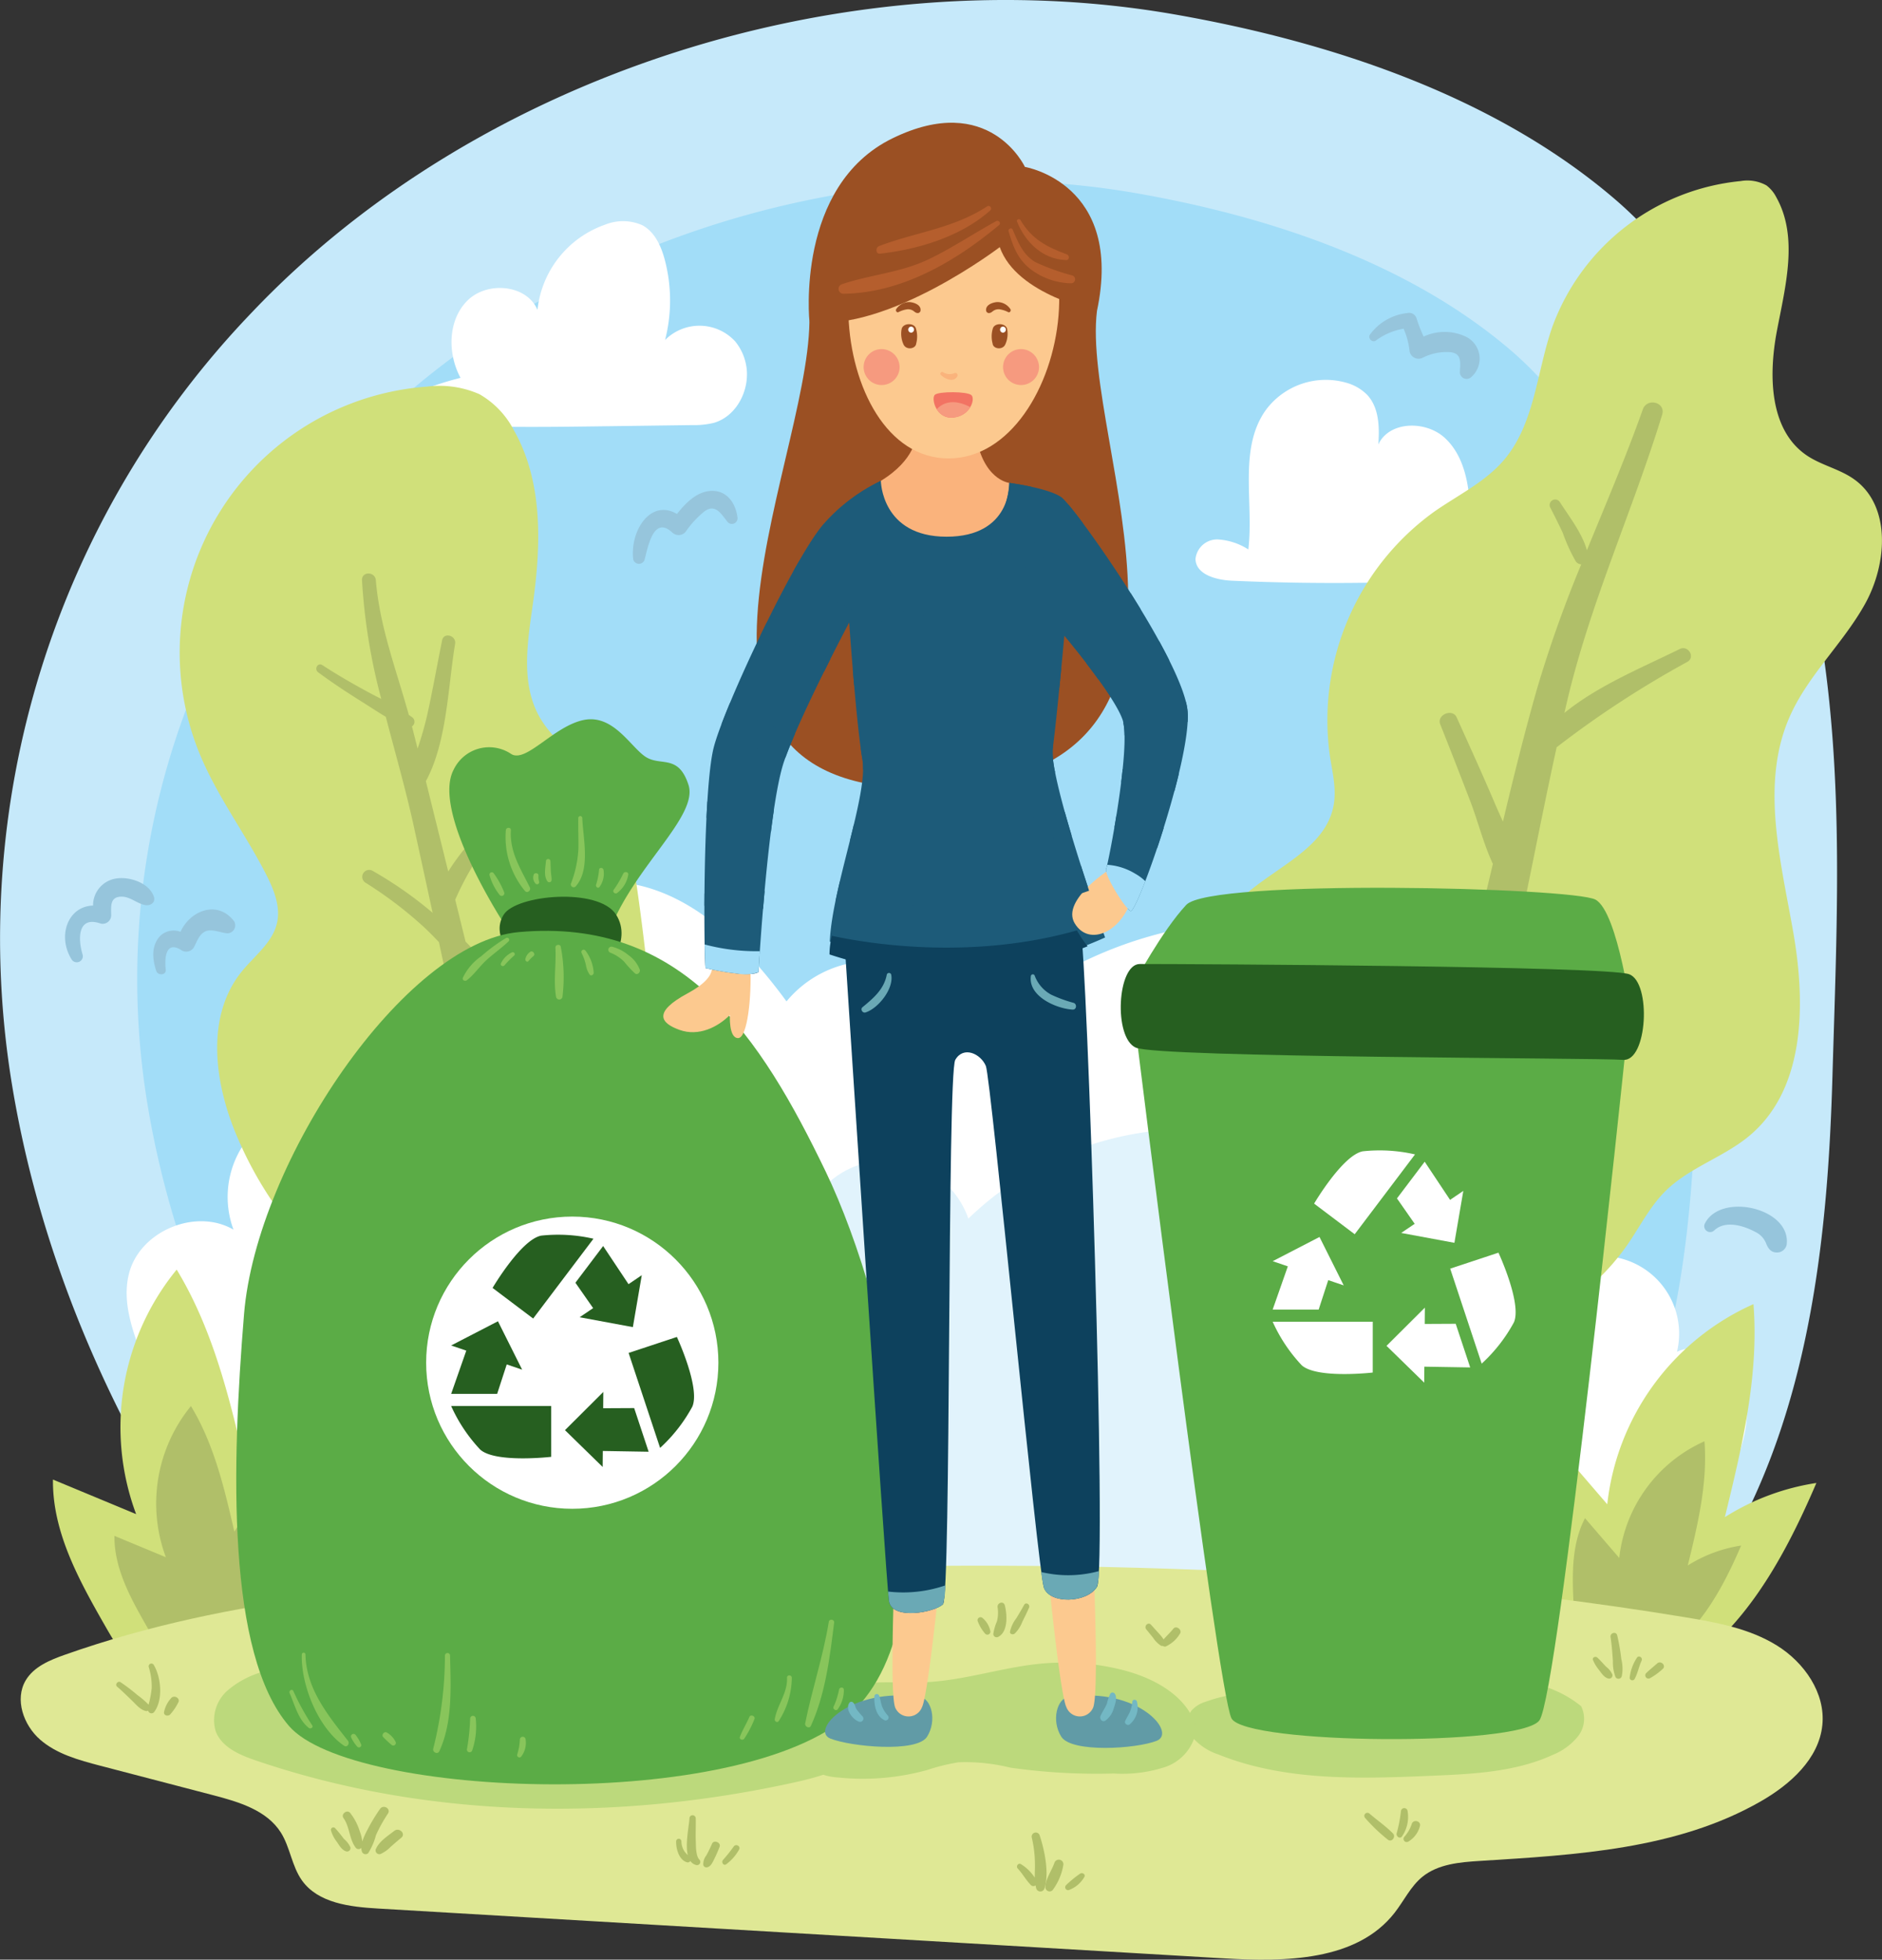 <svg xmlns="http://www.w3.org/2000/svg" width="230.299" height="239.838"><rect width="100%" height="100%" fill="#333333" stroke="none"/><g data-name="Group 2228"><path data-name="Path 739" d="M143.83 1.78c18.911 3.32 38.846 9.9 53.565 22.41 15.1 12.826 22.383 34.93 25.395 53.613 2.9 17.967 1.964 35.924 1.443 54.006-.54 18.775-2.6 38.951-11.869 56.051-10.34 19.078-29.594 31.779-50.375 38.096-24.343 7.4-50.672 6.311-75.672 1.434-5.026-.981-10.02-2.11-15.014-3.24-6.8-1.539-13.691-3.109-19.855-6.308-8.809-4.572-15.548-12.165-21.407-20.046-14.3-19.237-24.681-41.457-28.553-64.923a110.624 110.624 0 0129.266-94.569C58.586 8.941 103.696-5.264 143.83 1.78z" fill="#c6e9fa"/><path data-name="Path 740" d="M139.136 23.663c16.087 2.823 33.042 8.425 45.563 19.062 12.841 10.91 19.04 29.714 21.6 45.605 2.464 15.283 1.67 30.558 1.227 45.939-.46 15.97-2.21 33.133-10.1 47.678-8.8 16.227-25.172 27.031-42.85 32.4-20.706 6.294-43.1 5.369-64.367 1.22-4.275-.834-8.524-1.794-12.771-2.755-5.785-1.31-11.647-2.644-16.891-5.367-7.492-3.889-13.225-10.347-18.209-17.051-12.164-16.364-20.994-35.265-24.288-55.225a94.1 94.1 0 0124.894-80.443c23.682-24.973 62.053-37.055 96.192-31.063z" fill="#a2ddf8"/><path data-name="Path 741" d="M28.574 150.495a11.537 11.537 0 0117.5-13.409c2.44-7.091 5.232-14.241 10.076-19.965s12.131-9.865 19.6-9.163c8.614.813 15.389 7.619 20.494 14.6a13.612 13.612 0 0123.357 4.2 50.051 50.051 0 0129.757-13.826c13.237-1.3 27.81 3.7 34.669 15.095 5.014 8.333 5.27 18.582 5.385 28.307a9.51 9.51 0 0115.8 9.111c3.4-1.625 7.528 1.53 8.33 5.21s-.667 7.44-2.166 10.9c-1.546 3.564-3.192 7.156-5.733 10.1-6.664 7.707-17.811 9.325-27.957 10.27q-37.99 3.535-76.183 3.942c-23.237.246-47.807-.759-67.423-13.222-5.825-3.7-11.26-8.646-13.492-15.177-.882-2.583-1.229-5.316-2-7.933-1.336-4.533-3.966-9.1-2.8-13.676 1.317-5.184 8.157-8.058 12.786-5.364z" fill="#fff"/><path data-name="Path 742" d="M47.623 167.617a8.984 8.984 0 0113.627-10.441c1.9-5.521 4.074-11.087 7.845-15.545s9.446-7.682 15.26-7.134c6.707.633 11.982 5.932 15.957 11.371a10.6 10.6 0 0118.186 3.274 38.972 38.972 0 0123.171-10.764c10.306-1.013 21.654 2.88 26.994 11.753 3.9 6.489 4.1 14.469 4.193 22.041a7.405 7.405 0 0112.3 7.094c2.647-1.266 5.86 1.191 6.485 4.057s-.518 5.793-1.686 8.484a29.933 29.933 0 01-4.464 7.86c-5.19 6-13.868 7.263-21.768 8q-29.58 2.754-59.319 3.07c-18.093.192-37.225-.591-52.5-10.295-4.536-2.882-8.768-6.733-10.5-11.818-.687-2.01-.957-4.139-1.558-6.175-1.04-3.529-3.089-7.084-2.179-10.649a7.093 7.093 0 019.956-4.183z" fill="#e1f3fc"/><path data-name="Path 743" d="M164.779 46.852a9.136 9.136 0 00-9.845 3.28c-3.426 4.738-1.491 11.306-2.175 17.113a7.754 7.754 0 00-3.768-1.225 2.667 2.667 0 00-2.7 2.39c.046 1.913 2.54 2.575 4.452 2.661a279.671 279.671 0 0034.041-.552 3.964 3.964 0 00-6.47-4.521c1.355-.442 1.62-2.221 1.567-3.646-.116-3.175-.745-6.6-3.078-8.755s-6.8-2.082-8.139.8c.155-2.136.093-4.521-1.374-6.083a5.747 5.747 0 00-2.511-1.462z" fill="#fff"/><path data-name="Path 744" d="M81.386 41.611a5.937 5.937 0 018.563.156 6.378 6.378 0 011.336 2.826c.6 2.944-1.072 6.36-3.967 7.169a10.4 10.4 0 01-2.656.266l-10.63.141c-9.09.122-18.207.242-27.242-.76l.051-1.443a40.49 40.49 0 019.513-3.722c-1.613-2.988-1.559-7.066.848-9.46s7.233-1.982 8.569 1.139a12.438 12.438 0 018.271-10.425 5.852 5.852 0 014.552.063c1.526.816 2.306 2.552 2.752 4.225a19.465 19.465 0 01.04 9.825z" fill="#fff"/><path data-name="Path 745" d="M73.743 96.093c2.77 3.6 3.6 8.288 4.237 12.785q1.676 11.779 2.41 23.667c.5 8.056.571 16.561-3.256 23.668a17.675 17.675 0 01-9.9 8.731c-4.633 1.443-9.7.364-14.178-1.506a46.119 46.119 0 01-23.886-23.966c-2.907-6.6-4.125-14.939.4-20.555 1.564-1.938 3.79-3.546 4.331-5.976.444-1.991-.379-4.033-1.3-5.852-2.552-5.021-6-9.579-8.149-14.785a32.632 32.632 0 0127.79-44.984 12.117 12.117 0 016.416.92 10.736 10.736 0 014.214 4.4c3.583 6.292 3.349 14.02 2.346 21.191-.648 4.641-1.514 9.667.729 13.783 1.851 3.379 5.443 5.426 7.796 8.479z" fill="#d0e07a"/><path data-name="Path 746" d="M69.525 174.427c-1.989-11.868-4.343-23.673-6.948-35.42-1.476-6.659-3.052-13.295-4.667-19.922a.994.994 0 001.076-1.444 15.377 15.377 0 00-2.014-2.394q-.632-2.569-1.268-5.134a36.539 36.539 0 014.183-7.181 21.862 21.862 0 004.368-7.9.72.72 0 00-1.388-.383c-1.056 3.585-3.588 6.236-5.887 9.077a26.725 26.725 0 00-2.129 2.937q-.3-1.192-.588-2.383-1.079-4.338-2.15-8.678c2.606-4.77 2.714-11.691 3.577-16.791.175-1.033-1.38-1.49-1.59-.439-.61 3.033-1.152 6.078-1.814 9.1a42.814 42.814 0 01-1.186 4.146c-.231-.9-.452-1.81-.689-2.713a.686.686 0 00.1-1.06c-.153-.128-.324-.233-.484-.351-1.521-5.489-3.561-10.748-4.037-16.487-.09-1.073-1.736-1.1-1.693 0a72.356 72.356 0 002.358 14.53c-.363-.183-.725-.364-1.081-.553-2.091-1.113-4.145-2.29-6.132-3.584-.56-.364-1.027.5-.513.878 1.7 1.256 3.453 2.417 5.243 3.537 1 .623 2 1.3 3.037 1.91 1.156 4.448 2.429 8.866 3.385 13.216q1.182 5.387 2.348 10.779a47.952 47.952 0 00-7.372-5.156.847.847 0 00-.854 1.461 48.991 48.991 0 016.927 5.229c.717.643 1.4 1.346 2.072 2.055q2.2 10.26 4.293 20.545c2.38 11.827 4.414 23.722 6.183 35.656 1.69 11.395 2.384 23.079 4.327 34.391.371 2.168 3.648 1.958 4.161 0 2.525-9.622-1.549-21.902-3.154-31.474z" fill="#b0bf69"/><path data-name="Path 747" d="M169.714 160.264a72.917 72.917 0 01-20.364-32.833c-1.489-5.073-2.3-10.942.659-15.321 3.626-5.36 12.114-7.263 13.2-13.641.336-1.96-.162-3.951-.467-5.916a31.456 31.456 0 0112.743-29.916c2.913-2.04 6.234-3.623 8.544-6.33 3.779-4.432 4.008-10.778 5.919-16.28a27.364 27.364 0 0123.057-17.866 4.82 4.82 0 013.152.529 4.176 4.176 0 011.2 1.44c2.735 4.85 1.133 10.854.09 16.324s-.948 12.191 3.669 15.3c1.787 1.2 4.009 1.648 5.765 2.9 4.559 3.239 4.066 10.354 1.352 15.244s-7.06 8.8-9.282 13.937c-3.533 8.161-1.045 17.493.488 26.253s1.481 19.147-5.32 24.878c-3.161 2.663-7.386 3.9-10.321 6.81-1.9 1.885-3.117 4.332-4.633 6.537a28.181 28.181 0 01-18.447 11.7 12.46 12.46 0 01-5.266-.066 14.452 14.452 0 01-5.738-3.683z" fill="#d0e07a"/><path data-name="Path 748" d="M205.546 79.433c-4.5 2.228-9.979 4.449-14.11 7.822.143-.613.279-1.228.427-1.841 2.869-11.946 7.943-22.965 11.534-34.657.469-1.529-1.844-2.125-2.367-.653-2.083 5.869-4.511 11.536-6.843 17.244-.572-2.1-2.185-4.137-3.3-5.885a.677.677 0 00-1.169.683 94.88 94.88 0 011.517 3.067 21.033 21.033 0 001.6 3.507.931.931 0 00.656.356 152.8 152.8 0 00-5.425 15.292c-1.527 5.357-2.859 10.765-4.154 16.184-.315-.7-.634-1.4-.933-2.1-1.521-3.578-3.132-7.117-4.73-10.659-.51-1.132-2.469-.31-2.011.848a749.8 749.8 0 013.709 9.5c.932 2.443 1.6 5.171 2.736 7.587-1.175 4.961-2.356 9.921-3.66 14.847-3.213 12.137-6.227 24.284-8.872 36.56-2.514 11.667-5.791 23.768-6.094 35.745-.072 2.853 3.859 3.1 4.737.64 3.944-11.057 5.153-23.236 7.333-34.738 2.338-12.341 5.016-24.6 7.906-36.826 2.391-10.115 4.224-20.351 6.453-30.5a121.312 121.312 0 0115.979-10.443c1.037-.57.123-2.095-.919-1.58z" fill="#b0bf69"/><path data-name="Path 749" d="M187.137 194.591c-.337-6.4-.6-13.153 2.355-18.839l7.187 8.353a30.474 30.474 0 0117.891-24.495c.694 8.78-1.413 17.514-3.5 26.07a29.139 29.139 0 0111.2-4.183c-4.166 9.722-9.694 19.79-19.255 24.313-3.925 1.857-9.016 2.474-12.295-.373-2.961-2.569-3.377-6.933-3.583-10.846z" fill="#d0e07a"/><path data-name="Path 750" d="M192.584 196.787c-.2-3.73-.352-7.667 1.372-10.981l4.19 4.869a17.76 17.76 0 0110.428-14.278c.4 5.118-.824 10.209-2.043 15.2a16.987 16.987 0 016.529-2.439c-2.429 5.668-5.65 11.535-11.224 14.172-2.288 1.082-5.255 1.441-7.165-.218-1.723-1.5-1.965-4.044-2.087-6.325z" fill="#b0bf69"/><path data-name="Path 751" d="M12.85 198.965c-3.179-5.564-6.452-11.477-6.368-17.885l10.175 4.229a30.473 30.473 0 014.964-29.925c4.569 7.532 6.615 16.279 8.595 24.862a29.156 29.156 0 018.123-8.774c.652 10.557.242 22.035-6.263 30.376-2.671 3.424-6.939 6.264-11.148 5.194-3.8-.964-6.134-4.674-8.078-8.077z" fill="#d0e07a"/><path data-name="Path 752" d="M17.943 199.029c-1.966-3.44-3.99-7.1-3.938-11.058l6.292 2.614a18.84 18.84 0 013.069-18.5c2.825 4.657 4.09 10.065 5.314 15.372a18.031 18.031 0 015.021-5.425c.4 6.527.15 13.625-3.872 18.781-1.651 2.117-4.291 3.873-6.893 3.212-2.353-.598-3.791-2.892-4.993-4.996z" fill="#b0bf69"/><path data-name="Path 753" d="M181.098 227.753c11.787-.736 24.087-1.407 34.337-7.273 3.617-2.071 7.141-5.2 7.564-9.349.4-3.923-2.211-7.665-5.562-9.744s-7.338-2.817-11.228-3.457c-44.384-7.317-89.666-7.141-134.6-5.071-21.523.991-43.353 2.478-63.666 9.661-1.837.648-3.794 1.454-4.792 3.127-1.384 2.32-.281 5.476 1.752 7.255s4.75 2.514 7.364 3.2l13.858 3.619c3.113.813 6.518 1.832 8.237 4.55 1.15 1.818 1.344 4.137 2.6 5.886 1.99 2.775 5.869 3.222 9.278 3.423l103.524 6.1c7.5.442 16.26.349 20.886-5.571 1.148-1.468 1.961-3.229 3.4-4.406 1.923-1.567 4.573-1.796 7.048-1.95z" fill="#dfe895"/><path data-name="Path 754" d="M145.778 209.378a2.838 2.838 0 00.254 3.372 7.068 7.068 0 003.02 1.96c8.221 3.319 17.4 2.994 26.253 2.617 5.017-.214 10.181-.462 14.738-2.568a7.539 7.539 0 003.079-2.287 3.454 3.454 0 00.359-3.652c-3.659-3-8.722-3.671-13.444-3.352s-9.357 1.5-14.083 1.721c-6.18.286-12.613-1.048-18.422 1.085a3.759 3.759 0 00-1.754 1.104z" fill="#bcd97c"/><g data-name="Group 2218"><path data-name="Path 755" d="M138.743 120.372s3.424-6.42 6.419-9.629 47.29-2.14 50.072-.641 4.494 14.551 4.494 14.551z" fill="#5bac46"/><path data-name="Path 756" d="M138.957 125.936s10.033 81.157 11.74 84.371 35.323 3.459 37.677.249 10.493-81.62 10.493-81.62z" fill="#5bac46"/><path data-name="Path 757" d="M139.474 117.983c-2.756 0-3.244 8.983-.5 10.23s56.638 1.248 59.634 1.5 3.492-9.483.748-10.48-53.146-1.25-59.882-1.25z" fill="#265f20"/><g data-name="Group 2217" fill="#fff"><path data-name="Path 758" d="M167.983 161.76h-12.249a19.276 19.276 0 003.556 5.332c1.876 1.679 8.69.889 8.69.889z"/><path data-name="Path 759" d="M164.429 157.316l-2.963-5.925-5.728 2.963 1.853.632-1.857 5.293h5.629l1.173-3.606z"/><path data-name="Path 760" d="M165.774 151.055l7.381-9.769a19.289 19.289 0 00-6.4-.379c-2.471.484-5.948 6.4-5.948 6.4z"/><path data-name="Path 761" d="M171.462 150.897l6.513 1.208 1.09-6.355-1.621 1.1-3.106-4.67-3.393 4.491 2.169 3.11z"/><path data-name="Path 762" d="M177.46 155.268l3.852 11.623a19.31 19.31 0 003.944-5.052c1-2.309-1.89-8.528-1.89-8.528z"/><path data-name="Path 763" d="M174.359 160.04l-4.692 4.675 4.614 4.505.016-1.957 5.608.093-1.77-5.342-3.792.019z"/></g></g><path data-name="Path 764" d="M26.387 211.862c.724 1.963 2.9 2.909 4.884 3.585 21.1 7.2 44.223 7.495 65.989 2.687 3.863-.853 8.1-2.167 10.033-5.619a4.2 4.2 0 00.608-2.652c-.394-2.482-3.5-3.3-6.006-3.557q-23.843-2.466-47.814-3.378c-7.194-.274-14.526-.426-21.445 1.56a11.246 11.246 0 00-4.817 2.43 4.825 4.825 0 00-1.432 4.944z" fill="#bcd97c"/><path data-name="Path 765" d="M113.487 216.619a24.677 24.677 0 013.8-.937 22.738 22.738 0 016.341.656 75.463 75.463 0 0012.663.717 16.851 16.851 0 006.306-.8 5.727 5.727 0 003.816-4.7c-.962-3.833-4.959-6.083-8.779-7.1a29.345 29.345 0 00-10.245-.846c-4.673.441-9.2 2-13.89 2.259-2.673.145-5.367-.137-8.023.2s-5.391 1.417-6.884 3.64-1.188 5.728 1.126 7.074a7.015 7.015 0 002.829.758 29.462 29.462 0 0010.94-.921z" fill="#bcd97c"/><g data-name="Group 2221" transform="translate(28.911 88.033)"><path data-name="Path 766" d="M33.033 25.428s-9.257-14.014-6.416-19.29a4.811 4.811 0 017.028-1.891c1.833 1.135 5.194-3.4 8.86-4.16s5.8 3.4 7.638 4.539 3.972-.379 5.195 3.4-6.417 9.834-9.472 17.4z" fill="#5bac46"/><path data-name="Path 767" d="M33.645 28.794s-2.444-2.444-.917-4.888 11.61-3.361 13.749 0-1.529 7.027-1.529 7.027z" fill="#265f20"/><path data-name="Path 768" d="M34.561 26.045C20.601 27.313 2.48 54.153.953 72.792s-2.14 41.552 5.5 50.413 55.301 10.692 68.743-1.528 4.889-49.8-3.056-66.3-17.413-31.166-37.579-29.332z" fill="#5bac46"/><circle data-name="Ellipse 76" cx="17.88" cy="17.88" r="17.88" transform="translate(23.237 60.862)" fill="#fff"/><g data-name="Group 2220"><g data-name="Group 2219" fill="#265f20"><path data-name="Path 769" d="M38.54 84.044H26.295a19.288 19.288 0 003.556 5.332c1.876 1.679 8.69.889 8.69.889z"/><path data-name="Path 770" d="M34.985 79.599l-2.962-5.925-5.728 2.962 1.853.632-1.853 5.294h5.629l1.173-3.606z"/><path data-name="Path 771" d="M36.331 73.34l7.381-9.768a19.307 19.307 0 00-6.4-.379c-2.47.485-5.947 6.4-5.947 6.4z"/><path data-name="Path 772" d="M42.019 73.181l6.514 1.208 1.089-6.355-1.621 1.1-3.106-4.669-3.393 4.491 2.169 3.11z"/><path data-name="Path 773" d="M48.012 77.551l3.852 11.623a19.307 19.307 0 003.944-5.052c1-2.309-1.89-8.529-1.89-8.529z"/><path data-name="Path 774" d="M44.916 82.325L40.224 87l4.613 4.506.017-1.958 5.608.094-1.77-5.343-3.792.019z"/></g></g><path data-name="Path 775" d="M31.51 18.853a.285.285 0 00-.518.217 6.826 6.826 0 001.262 2.458.328.328 0 00.544-.317 10.4 10.4 0 00-1.288-2.358z" fill="#88c55b"/><path data-name="Path 776" d="M35.92 20.567c-1.12-2.275-2.479-4.325-2.314-6.988.025-.4-.578-.389-.618 0a10.332 10.332 0 002.348 7.44c.302.324.763-.087.584-.452z" fill="#88c55b"/><path data-name="Path 777" d="M36.982 19.13c.042-.336-.527-.41-.59-.079a1.055 1.055 0 00.245 1.071.256.256 0 00.425-.247 2.151 2.151 0 01-.08-.745z" fill="#88c55b"/><path data-name="Path 778" d="M38.497 18.635c-.023-.421-.027-.843-.051-1.264a.275.275 0 00-.55 0c-.054.756-.3 1.774.169 2.443a.282.282 0 00.521-.141c.01-.347-.068-.692-.089-1.038z" fill="#88c55b"/><path data-name="Path 779" d="M42.343 12.088a.245.245 0 00-.491 0c-.02 1.228.036 2.456.019 3.683a13.559 13.559 0 01-.921 4.349.348.348 0 00.579.337c1.849-2.057.907-5.887.814-8.369z" fill="#88c55b"/><path data-name="Path 780" d="M44.945 18.454c-.04-.344-.57-.361-.55 0a8.463 8.463 0 01-.376 1.828c-.034.221.242.464.425.247a2.78 2.78 0 00.501-2.075z" fill="#88c55b"/><path data-name="Path 781" d="M47.344 18.91a13.176 13.176 0 01-1.164 1.968c-.163.258.151.533.4.4a3.494 3.494 0 001.377-2.2c.121-.402-.461-.533-.613-.168z" fill="#88c55b"/><path data-name="Path 782" d="M33.031 26.761a20.192 20.192 0 00-3.044 2.233 6.7 6.7 0 00-2.26 2.648c-.1.317.288.46.5.292.852-.667 1.516-1.64 2.31-2.388.9-.84 1.918-1.534 2.8-2.381a.259.259 0 00-.306-.404z" fill="#88c55b"/><path data-name="Path 783" d="M33.717 28.536a2.819 2.819 0 00-1.338 1.36c-.08.253.24.4.418.244a12.056 12.056 0 011.163-1.187.241.241 0 00-.243-.417z" fill="#88c55b"/><path data-name="Path 784" d="M35.976 28.462a1.383 1.383 0 00-.6.9c-.04.2.229.425.388.226a3.943 3.943 0 01.607-.61c.287-.236-.102-.736-.395-.516z" fill="#88c55b"/><path data-name="Path 785" d="M39.712 27.843c-.055-.375-.678-.283-.657.088.114 1.994-.261 4.1.083 6.065a.4.4 0 00.775 0 19.758 19.758 0 00-.201-6.153z" fill="#88c55b"/><path data-name="Path 786" d="M42.746 28.332a.28.28 0 00-.483.283 6.176 6.176 0 01.525 1.47 2.824 2.824 0 00.46 1.165c.171.215.474.017.491-.2a4.947 4.947 0 00-.993-2.718z" fill="#88c55b"/><path data-name="Path 787" d="M48.004 28.872a5.134 5.134 0 00-2.014-1.037.381.381 0 00-.2.734 4.945 4.945 0 011.68 1.1 12.82 12.82 0 001.336 1.443c.3.208.647-.133.579-.444a3.8 3.8 0 00-1.381-1.796z" fill="#88c55b"/><path data-name="Path 788" d="M9.289 123.12a29.21 29.21 0 01-2.306-4.2c-.157-.306-.586-.037-.452.265.641 1.456 1.039 3.219 2.339 4.253.218.177.615-.053.419-.318z" fill="#88c55b"/><path data-name="Path 789" d="M13.668 125.01c-2.461-3.125-5.106-6.356-5.2-10.556a.224.224 0 00-.448 0c-.11 3.736 2 9.017 5.173 11.168.4.269.726-.295.475-.612z" fill="#88c55b"/><path data-name="Path 790" d="M14.611 124.315a.314.314 0 00-.541.317 4.7 4.7 0 00.75 1.122.281.281 0 00.467-.272 4.642 4.642 0 00-.676-1.167z" fill="#88c55b"/><path data-name="Path 791" d="M18.45 124.024c-.336-.24-.753.3-.44.571a11.972 11.972 0 001.045.964.319.319 0 00.466-.358 2.6 2.6 0 00-1.071-1.177z" fill="#88c55b"/><path data-name="Path 792" d="M26.162 114.589a.313.313 0 00-.626 0 46.923 46.923 0 01-1.433 11.4c-.11.433.544.744.743.313 1.649-3.573 1.404-7.873 1.316-11.713z" fill="#88c55b"/><path data-name="Path 793" d="M29.306 122.306a.343.343 0 00-.686 0 26.342 26.342 0 01-.382 3.7.33.33 0 00.637.176 9.061 9.061 0 00.431-3.876z" fill="#88c55b"/><path data-name="Path 794" d="M35.412 124.88a.355.355 0 00-.71 0 6.891 6.891 0 01-.325 1.82.285.285 0 00.474.275 2.767 2.767 0 00.561-2.095z" fill="#88c55b"/><path data-name="Path 795" d="M72.512 110.437c-.687 4.237-2.053 8.259-2.893 12.445-.081.4.512.715.7.3 1.782-3.894 2.325-8.436 2.845-12.651.05-.377-.593-.464-.652-.094z" fill="#88c55b"/><path data-name="Path 796" d="M73.756 118.787a9.1 9.1 0 01-.675 2.086c-.1.277.321.536.51.3a3.97 3.97 0 00.758-2.382c.011-.394-.55-.372-.593-.004z" fill="#88c55b"/><path data-name="Path 797" d="M67.982 117.297c-.027-.372-.6-.379-.585 0 .071 1.911-1.187 3.282-1.5 5.074-.052.289.335.49.5.208a9.93 9.93 0 001.585-5.282z" fill="#88c55b"/><path data-name="Path 798" d="M62.793 122.091c-.354.831-.843 1.6-1.162 2.44-.125.329.356.479.533.225a12.812 12.812 0 001.248-2.4c.146-.357-.469-.616-.619-.265z" fill="#88c55b"/></g><g data-name="Group 2227"><path data-name="Path 799" d="M99.049 39.388c-.249 18.3-22.04 58.717 15.885 57.054s17.3-42.25 19.3-58.385l-7.984-8.649h-13.974l-9.481 4.325z" fill="#9b5023"/><path data-name="Path 800" d="M112.11 53.36s-.083 2.911-4.325 5.49-1.165 11.395-1.165 11.395 14.222 3.825 14.472 3.91 5.988-4.908 5.988-4.908L123.504 59.1s-3.327-.332-4.158-6.237z" fill="#fab37c"/><path data-name="Path 801" d="M130.74 207.682c-1.38.2-2.121 2.869-.874 4.866s9.192 1.5 11.687.5-2.328-6.613-10.813-5.366z" fill="#619ba6"/><path data-name="Path 802" d="M128.371 193.713s1.371 13.723 2.121 15.22a1.762 1.762 0 003.243.125c.749-1.372.125-16.218.125-16.218z" fill="#fcc98f"/><path data-name="Path 803" d="M112.574 207.682c1.381.2 2.121 2.869.874 4.866s-9.344 1.227-11.838.229 2.482-6.342 10.964-5.095z" fill="#619ba6"/><path data-name="Path 804" d="M114.945 193.713s-1.372 13.723-2.121 15.22a1.762 1.762 0 01-3.244.125c-.748-1.372-.125-16.218-.125-16.218z" fill="#fcc98f"/><path data-name="Path 805" d="M103.294 114.494s5.115 79.094 5.489 81.464 5.614 1.373 6.613.375.5-64.872 1.5-66.618 3.118-.749 3.743.748 6.362 61.878 7.111 63.874 5.239 1.871 6.487-.125-1.248-78.1-2-80.342-13.723-2.5-13.723-2.5z" fill="#0d415d"/><path data-name="Path 806" d="M86.827 117.568s1.663 1.663-2.662 3.992-3.326 3.66-1 4.491 4.657-.333 6.154-1.829c0 0-.166 2.828 1 2.828s1.663-5.157 1.5-8.649-4.992-.833-4.992-.833z" fill="#fcc98f"/><path data-name="Path 807" d="M116.069 21.174c-17.6 0-15.054 34.931 0 34.931s20.844-34.931 0-34.931z" fill="#fcc98f"/><path data-name="Path 808" d="M123.504 59.099s-.144 8.3-8.129 8.3-7.591-8.551-7.591-8.551a21.908 21.908 0 00-6.853 5.121c-3.493 3.741-12.359 22.574-13.606 27.564s-1.248 23.454-1 26.947c0 0 5.241 1.247 6.487.5 0 0 1.157-20.117 3.154-25.855s7.949-16.937 7.949-16.937.87 12.515 1.618 16.756-3.739 15.8-3.988 22.292c0 0 14.97 7.985 33.683-.5 0 0-6.9-19.4-6.4-23.148s1.415-13.779 1.415-13.779 5.988 7.111 7.111 10.23-1.747 17.715-2 18.339 2.246 4.741 2.994 5.114 7.36-18.214 6.986-24.327-13.848-25.2-15.47-26.323-6.36-1.743-6.36-1.743z" fill="#1d5b79"/><path data-name="Path 809" d="M122.34 30.245s-13.64 10.4-23.287 9.148c0 0-1.747-16.634 10.146-22.457s16.218 3.493 16.218 3.493 12.143 2 8.816 17.633c0-.004-9.814-1.917-11.893-7.817z" fill="#9b5023"/><path data-name="Path 810" d="M136.19 106.132s-6.435 3.948-4.679 6.874 5.849 1.023 7.019-3.218z" fill="#fcc98f"/><path data-name="Path 811" d="M121.904 27.064c-2.775 1.521-5.389 3.29-8.247 4.661-3.421 1.64-7.091 1.875-10.626 3.056a.6.6 0 00.159 1.172c7.156-.085 13.75-3.962 19.078-8.418.27-.227-.074-.63-.364-.471z" fill="#b55e2d"/><path data-name="Path 812" d="M120.814 25.247c-4.129 2.711-8.737 3.164-13.237 4.867-.462.175-.443 1 .126.931 4.721-.536 9.891-2.094 13.491-5.307a.314.314 0 00-.38-.491z" fill="#b55e2d"/><path data-name="Path 813" d="M131.212 33.713a27.287 27.287 0 01-4.5-1.625c-1.548-.9-2.126-2.449-2.8-4-.123-.286-.579-.08-.494.209.556 1.876 1.079 3.36 2.657 4.618a8.417 8.417 0 005.006 1.755.489.489 0 00.131-.957z" fill="#b55e2d"/><path data-name="Path 814" d="M130.546 31.128c-2.448-.9-4.31-1.865-5.672-4.194-.129-.222-.525-.071-.425.179 1.021 2.549 3.143 4.615 6 4.721.431.016.458-.573.097-.706z" fill="#b55e2d"/><path data-name="Path 815" d="M112.097 40.247c-.176-.771-1.567-.748-1.76 0a3.123 3.123 0 00.225 1.907c.326.726 1.487.563 1.552-.107a3.357 3.357 0 00-.017-1.8z" fill="#9b5023"/><path data-name="Path 816" d="M121.481 40.247c.176-.771 1.567-.748 1.76 0a3.129 3.129 0 01-.225 1.907c-.327.726-1.487.563-1.552-.107a3.349 3.349 0 01.017-1.8z" fill="#9b5023"/><path data-name="Path 817" d="M116.837 45.653a1.533 1.533 0 01-1.443-.1.216.216 0 00-.261.338c.513.491 1.549.974 2.014.167a.277.277 0 00-.31-.405z" fill="#fab37c"/><path data-name="Path 818" d="M124.944 42.724a2.2 2.2 0 102.2 2.2 2.221 2.221 0 00-2.2-2.2z" fill="#f69a7f"/><path data-name="Path 819" d="M107.883 42.724a2.2 2.2 0 102.2 2.2 2.221 2.221 0 00-2.2-2.2z" fill="#f69a7f"/><path data-name="Path 820" d="M114.406 48.31c.512-.426 3.971-.413 4.467.052s-.124 2.535-2.234 2.742-2.73-2.38-2.233-2.794z" fill="#f27363"/><path data-name="Path 821" d="M118.736 49.826c-2.244-1.17-3.517-.387-4.1.256a2.034 2.034 0 002.008 1.022 2.666 2.666 0 002.092-1.278z" fill="#f69a7f"/><path data-name="Path 822" d="M111.494 39.97a.373.373 0 000 .745.373.373 0 000-.745z" fill="#fff"/><path data-name="Path 823" d="M122.732 39.97a.373.373 0 000 .745.373.373 0 000-.745z" fill="#fff"/><g data-name="Group 2222" fill="#6aa9b5"><path data-name="Path 824" d="M115.67 194.035a15.862 15.862 0 01-6.994.751c.052.625.091 1.033.112 1.169.375 2.371 5.614 1.374 6.612.375a8.368 8.368 0 00.27-2.295z"/><path data-name="Path 825" d="M128.919 192.672c-.5-.066-1-.162-1.5-.266a15.684 15.684 0 00.324 1.928c.748 2 5.239 1.871 6.487-.125a6.994 6.994 0 00.235-1.926 14.159 14.159 0 01-5.546.389z"/></g><path data-name="Path 826" d="M105.543 210.058a8.551 8.551 0 01-.711-.84c-.187-.276-.185-.626-.44-.852a.3.3 0 00-.425 0c-.629.808.385 2.12 1.19 2.356a.4.4 0 00.386-.664z" fill="#73b8c4"/><path data-name="Path 827" d="M108.634 209.95a3.659 3.659 0 01-.686-1.084c-.158-.427-.2-.889-.363-1.314a.3.3 0 00-.59.079c-.035 1.056.183 2.353 1.2 2.883a.361.361 0 00.439-.564z" fill="#73b8c4"/><path data-name="Path 828" d="M136.418 207.296a.327.327 0 00-.556 0 5.52 5.52 0 00-.4 1.176c-.2.539-.559 1-.786 1.519-.16.368.186.837.59.59a2.753 2.753 0 001.038-1.555c.164-.456.436-1.299.114-1.73z" fill="#73b8c4"/><path data-name="Path 829" d="M139.12 208.233c-.062-.256-.509-.285-.548 0a4.682 4.682 0 01-.29 1.24c-.172.406-.429.766-.6 1.175-.122.3.286.583.535.412a2.73 2.73 0 00.903-2.827z" fill="#73b8c4"/><path data-name="Path 830" d="M109.055 119.276a.281.281 0 00-.539 0c-.34 1.808-1.634 2.887-2.979 4-.3.247.021.748.371.637 1.568-.495 3.501-2.922 3.147-4.637z" fill="#6aa9b5"/><path data-name="Path 831" d="M131.375 122.737a16.538 16.538 0 01-2.735-1 4.351 4.351 0 01-2.04-2.372.246.246 0 00-.448.058c-.376 2.514 3.116 4.028 5.11 4.14.489.024.55-.689.113-.826z" fill="#6aa9b5"/><path data-name="Path 832" d="M111.296 36.968a1.922 1.922 0 00-1.635.883c-.094.168.065.437.272.355a3.425 3.425 0 011.106-.355 1.165 1.165 0 01.633.137c.206.113.3.271.543.317a.35.35 0 00.434-.331c.044-.682-.806-.963-1.353-1.006z" fill="#9b5023"/><path data-name="Path 833" d="M122.019 36.968a1.92 1.92 0 011.634.883c.094.168-.064.437-.271.355a3.426 3.426 0 00-1.106-.355 1.165 1.165 0 00-.633.137c-.206.113-.3.271-.544.317a.349.349 0 01-.433-.331c-.045-.682.804-.963 1.353-1.006z" fill="#9b5023"/><g data-name="Group 2224"><g data-name="Group 2223" fill="#1d5b79"><path data-name="Path 834" d="M129.632 84.197c.083-.84.162-1.652.234-2.408a64.846 64.846 0 01-12.936 1.049 85.621 85.621 0 01-12.575-.94c.052.632.108 1.288.166 1.956a82.366 82.366 0 009.865 1.06 63.713 63.713 0 0015.246-.717z"/><path data-name="Path 835" d="M132.266 105.914a47.384 47.384 0 01-15.175 2.529c-4.771.031-9.547-.325-14.318-.549q-.288 1.225-.529 2.4c2.51.116 4.975.19 7.283.368 6.375.494 12.752.713 19.076-.379a28.044 28.044 0 004.669-1.274c-.321-.972-.662-2.015-1.006-3.095z"/><path data-name="Path 836" d="M97.809 68.632c-.243.421-.489.856-.74 1.31 10.918 9.609 28.971 10.037 42.519 4.635q-.611-1.006-1.24-2c-13.368 4.477-29.534 5.429-40.539-3.945z"/><path data-name="Path 837" d="M128.826 91.592l.034-.271a59.709 59.709 0 01-13.256 1.179 74.136 74.136 0 01-10.278-.928c.07.517.141.982.21 1.375a6.85 6.85 0 01.072 1.216 65.66 65.66 0 0023.506.371 10.645 10.645 0 01-.288-2.942z"/><path data-name="Path 838" d="M132.929 81.173c.479.624.977 1.29 1.467 1.969a76.353 76.353 0 008.7-2.29 60.56 60.56 0 00-1.255-2.392 64.352 64.352 0 01-8.912 2.713z"/><path data-name="Path 839" d="M116.266 103.337a120.53 120.53 0 0014.866-1.083c-.29-.967-.57-1.929-.829-2.86-4.06.7-8.2 1.056-12.283 1.365a95.929 95.929 0 01-13.533.157q-.229.958-.476 1.95a94.068 94.068 0 0012.255.471z"/></g></g><path data-name="Path 840" d="M126.208 59.581c-1.443-.314-2.7-.482-2.7-.482s.307 6.587-7.678 6.587-8.041-6.836-8.041-6.836-.937.482-2.276 1.3c.1 4.172 1.775 9.852 11.04 8.788 8.829-1.018 9.597-5.289 9.655-9.357z" fill="#1d5b79"/><path data-name="Path 841" d="M92.815 118.982s.056-.981.166-2.569a24.557 24.557 0 01-6.752-.821c.012.631.025 1.194.042 1.674v.09c.007.189.013.36.021.52 0 .045 0 .094.006.136.009.176.017.337.027.47 0 0 1.31.313 2.776.531.367.055.743.1 1.111.14a5.163 5.163 0 002.603-.171z" fill="#a2ddf8"/><path data-name="Path 842" d="M133.086 115.815a14.71 14.71 0 01-1.304-1.946c-13.059 3.707-25.72 1.59-29.982.662a9.36 9.36 0 00-.293 2.28 45.78 45.78 0 0031.58-.996z" fill="#0d415d"/><path data-name="Path 843" d="M138.91 106.926a7.52 7.52 0 00-3.416-1.085 5.58 5.58 0 01-.137.541c-.249.623 2.246 4.741 2.994 5.114.215.108.917-1.36 1.8-3.646a5.919 5.919 0 00-1.241-.924z" fill="#a2ddf8"/><g data-name="Group 2225" fill="#1d5b79"><path data-name="Path 844" d="M137.606 89.988a16.88 16.88 0 007.726-1.646 10.583 10.583 0 000-1.173 7.191 7.191 0 00-.211-1.262c-2.559 1.046-4.874 2.483-7.661 2.556a8.828 8.828 0 01.146 1.525z"/><path data-name="Path 845" d="M143.716 96.816c.2-.736.383-1.465.553-2.179-2.277.274-4.783.425-6.889-.5a67.616 67.616 0 01-.182 1.606 9.6 9.6 0 006.518 1.073z"/><path data-name="Path 846" d="M142.399 101.339a17.558 17.558 0 01-5.761-1.679q-.133.827-.267 1.6a11.994 11.994 0 005.24 2.512c.263-.787.528-1.603.788-2.433z"/></g><g data-name="Group 2226" fill="#1d5b79"><path data-name="Path 847" d="M92.439 99.128a15.909 15.909 0 01-5.878-1.039c-.04.642-.076 1.306-.109 1.986a19.673 19.673 0 007.873 1.807c.12-.95.246-1.874.378-2.758-.756.007-1.515.023-2.264.004z"/><path data-name="Path 848" d="M93.377 111.219c.059-.7.122-1.433.19-2.178-2.474.3-4.918 1.051-7.358.322 0 .506-.007 1-.009 1.49a12.031 12.031 0 007.177.366z"/><path data-name="Path 849" d="M101.381 80.535c-2.365-1.371-6.117-1.746-7.555-4.354-.27.548-.536 1.1-.8 1.65a9.82 9.82 0 007.824 4.359c.254-.513.5-1.01.741-1.482a.943.943 0 00-.21-.173z"/><path data-name="Path 850" d="M89.327 86.035a86.698 86.698 0 00-1.024 2.566 15.685 15.685 0 007.819 4.1c.32-.879.719-1.864 1.167-2.906-2.856-.814-5.972-1.756-7.962-3.76z"/></g><path data-name="Path 851" d="M120.354 69.288c-6.759 1.572-15.113-.021-17.406-7.254q-.3.261-.614.547c1.317 6.883 8.276 9.647 14.933 9.119 4.807-.381 12.146-3.04 15.238-7.68a49.918 49.918 0 00-1.752-2.244 16.944 16.944 0 01-10.399 7.512z" fill="#1d5b79"/></g><path data-name="Path 852" d="M18.842 109.793c-.548-1.786-3.164-2.614-4.86-2.231a3.311 3.311 0 00-2.593 3.269c-3.1.09-4.4 3.738-2.627 6.59a.743.743 0 001.353-.57c-.587-1.906-.641-4.8 2.18-3.825a1.042 1.042 0 001.311-1c-.016-1.139-.167-2.281 1.278-2.287 1.092 0 1.923.9 2.969 1.043.568.077 1.189-.34.989-.989z" fill="#96c5dc"/><path data-name="Path 853" d="M28.656 112.765c-2.033-2.69-5.415-1.3-6.564 1.273a2.4 2.4 0 00-2.511.526c-1.092 1.227-.937 2.793-.461 4.267.2.6 1.247.534 1.164-.159-.179-1.5.036-3.637 1.965-2.347a1.079 1.079 0 001.474-.386c.4-.724.656-1.659 1.5-1.985.713-.275 1.838.206 2.589.275a.979.979 0 00.844-1.464z" fill="#96c5dc"/><path data-name="Path 854" d="M179.351 41.192a6.1 6.1 0 00-5.141 0 18.607 18.607 0 01-.87-2.23.946.946 0 00-1.138-.646 6.516 6.516 0 00-4.568 2.643c-.3.424.3 1.036.724.724a7.859 7.859 0 013.4-1.451 9.127 9.127 0 01.71 2.575 1.121 1.121 0 001.666.956 6.424 6.424 0 013.091-.674c1.67.041 1.493 1.182 1.414 2.469a.831.831 0 001.408.583 2.993 2.993 0 00-.696-4.949z" fill="#96c5dc"/><path data-name="Path 855" d="M86.828 60.094c-1.647.16-2.953 1.5-3.991 2.808-3.151-1.857-5.679 1.9-5.371 5.4a.722.722 0 001.413.19c.417-1.564 1.091-5.452 3.395-3.314a1.116 1.116 0 001.717-.221 11.264 11.264 0 012.191-2.35c1.357-1.039 2.1.335 2.884 1.313a.7.7 0 001.191-.494c-.207-1.866-1.351-3.535-3.429-3.332z" fill="#96c5dc"/><path data-name="Path 856" d="M208.634 149.723a.722.722 0 001.129.871c1.343-1.278 3.584-.6 5.019.173a2.628 2.628 0 011.329 1.393c.3.781.747 1.256 1.626 1.1a1.223 1.223 0 00.889-.89c.631-4.488-8.009-6.5-9.992-2.647z" fill="#96c5dc"/><path data-name="Path 857" d="M197.309 204.946a2.467 2.467 0 00-.762-.954c-.371-.371-.7-.786-1.094-1.133-.214-.19-.64-.013-.522.3a4.594 4.594 0 00.721 1.2c.307.4.645.956 1.165 1.071a.405.405 0 00.492-.484z" fill="#b0bf69"/><path data-name="Path 858" d="M198.397 203.04a25.29 25.29 0 00-.5-2.891c-.134-.54-.9-.3-.815.225.156.961.216 1.94.288 2.911a5.062 5.062 0 00.325 1.976.418.418 0 00.757-.1 4.74 4.74 0 00-.055-2.121z" fill="#b0bf69"/><path data-name="Path 859" d="M200.295 202.908a5.552 5.552 0 00-.875 2.426.324.324 0 00.6.162c.386-.689.523-1.525.861-2.246.182-.389-.378-.732-.586-.342z" fill="#b0bf69"/><path data-name="Path 860" d="M202.783 203.585c-.444.4-.917.769-1.347 1.19a.394.394 0 00.475.615 7.985 7.985 0 001.551-1.127c.468-.403-.219-1.097-.679-.678z" fill="#b0bf69"/><path data-name="Path 861" d="M170.457 224.394c-.867-.887-1.92-1.608-2.859-2.418a.378.378 0 00-.535.535 20.875 20.875 0 002.794 2.661c.471.333.982-.387.6-.778z" fill="#b0bf69"/><path data-name="Path 862" d="M172.249 221.681a.41.41 0 00-.819 0 16.852 16.852 0 01-.528 2.715c-.06.34.375.706.648.377a4.219 4.219 0 00.699-3.092z" fill="#b0bf69"/><path data-name="Path 863" d="M172.753 223.234a4.3 4.3 0 01-.9 1.555.389.389 0 00.47.608 3.121 3.121 0 001.429-1.889c.189-.636-.805-.904-.999-.274z" fill="#b0bf69"/><path data-name="Path 864" d="M127.23 224.646a.502.502 0 00-.968.267 14.358 14.358 0 01.384 3.235c.011.539-.028 1.1-.02 1.659a5.339 5.339 0 00-1.684-1.652c-.329-.214-.659.256-.406.525.6.638 1.012 1.426 1.623 2.041a.442.442 0 00.567.025 3.415 3.415 0 00.077.372.528.528 0 001.011 0c.593-1.877.017-4.645-.584-6.472z" fill="#b0bf69"/><path data-name="Path 865" d="M129.02 228.013c-.33.948-1.087 1.945-1.094 2.967a.515.515 0 00.872.361 7.14 7.14 0 001.31-3.029.564.564 0 00-1.088-.299z" fill="#b0bf69"/><path data-name="Path 866" d="M132.144 229.331a13.041 13.041 0 00-1.7 1.4.355.355 0 00.343.589 3.622 3.622 0 001.89-1.578c.223-.349-.253-.635-.533-.411z" fill="#b0bf69"/><path data-name="Path 867" d="M85.594 227.604c-.467-.456-.427-1.675-.451-2.262-.039-.939.021-1.877-.007-2.816a.384.384 0 00-.767 0c-.042.92-.543 3.12-.2 4.523a3.762 3.762 0 01-.428-.483 2.337 2.337 0 01-.36-1.221.322.322 0 00-.643 0c-.029.9.349 2.327 1.358 2.583a.333.333 0 00.377-.176 1.218 1.218 0 00.737.509.4.4 0 00.384-.657z" fill="#b0bf69"/><path data-name="Path 868" d="M87.134 225.647c-.211.489-.445.965-.7 1.434a1.7 1.7 0 00-.369 1.179.391.391 0 00.476.271c.436-.1.629-.548.813-.912.26-.515.49-1.045.7-1.581s-.694-.911-.92-.391z" fill="#b0bf69"/><path data-name="Path 869" d="M89.781 225.998a20.356 20.356 0 01-1.317 1.648c-.22.27.069.748.4.519a5.674 5.674 0 001.57-1.786c.256-.419-.39-.785-.653-.381z" fill="#b0bf69"/><path data-name="Path 870" d="M18.811 203.756a.337.337 0 00-.613.258 8.179 8.179 0 01.368 2.574 12.848 12.848 0 01-.382 2.044 10.158 10.158 0 00-1.367-1.177 22.905 22.905 0 00-2.065-1.575c-.33-.213-.725.289-.422.547.629.538 1.221 1.125 1.818 1.7.488.467 1.01 1.132 1.7 1.279a.443.443 0 00.276-.044.422.422 0 00.763.136c1.095-1.505.826-4.219-.076-5.742z" fill="#b0bf69"/><path data-name="Path 871" d="M20.89 207.89a3.645 3.645 0 00-.823 1.67c-.034.408.472.513.729.3a6.412 6.412 0 00.992-1.448c.375-.558-.52-1.067-.898-.522z" fill="#b0bf69"/><path data-name="Path 872" d="M120.24 198.029a.367.367 0 00-.574.443 5.007 5.007 0 00.9 1.486.373.373 0 00.631-.261 2.8 2.8 0 00-.957-1.668z" fill="#b0bf69"/><path data-name="Path 873" d="M122.959 196.475c-.15-.585-.971-.325-.883.243a4.3 4.3 0 01-.077 1.7 6.394 6.394 0 00-.45 1.562.41.41 0 00.61.349c1.224-.621 1.085-2.756.8-3.854z" fill="#b0bf69"/><path data-name="Path 874" d="M125.319 196.421c-.3.556-.628 1.1-.958 1.641a4.09 4.09 0 00-.767 1.635c-.041.327.377.391.571.237a3.953 3.953 0 00.933-1.441c.287-.568.564-1.14.821-1.721.178-.4-.38-.753-.6-.351z" fill="#b0bf69"/><path data-name="Path 875" d="M143.581 199.336c-.367.464-.812.856-1.189 1.308a5.136 5.136 0 00-.53-.675l-1.015-1.122c-.357-.393-.9.176-.574.573l.822 1.01a3.3 3.3 0 00.976.984.368.368 0 00.24.025.354.354 0 00.333.07 3.923 3.923 0 001.74-1.555c.335-.469-.448-1.069-.803-.618z" fill="#b0bf69"/><path data-name="Path 876" d="M42.877 226.079a2.9 2.9 0 00-.8-1.027 14.958 14.958 0 00-1.085-1.325.3.3 0 00-.493.286 4.2 4.2 0 00.745 1.437c.286.432.6.983 1.12 1.137a.418.418 0 00.513-.508z" fill="#b0bf69"/><path data-name="Path 877" d="M46.5 221.395a22.177 22.177 0 00-1.557 2.586 8.522 8.522 0 00-.61 1.4 4.893 4.893 0 00-.312-1.259 6.957 6.957 0 00-1.176-2.248c-.379-.451-1.159.149-.816.629.777 1.092.7 2.574 1.489 3.617a.443.443 0 00.7.031 1.708 1.708 0 00.062.442.471.471 0 00.78.206 7.8 7.8 0 00.947-2.2 18.655 18.655 0 011.464-2.639c.398-.614-.563-1.156-.971-.565z" fill="#b0bf69"/><path data-name="Path 878" d="M48.253 224.074c-.8.619-1.89 1.309-2.277 2.273a.465.465 0 00.569.569 4.008 4.008 0 001.254-.883c.43-.375.858-.751 1.3-1.111.607-.495-.248-1.312-.846-.848z" fill="#b0bf69"/></g></svg>
